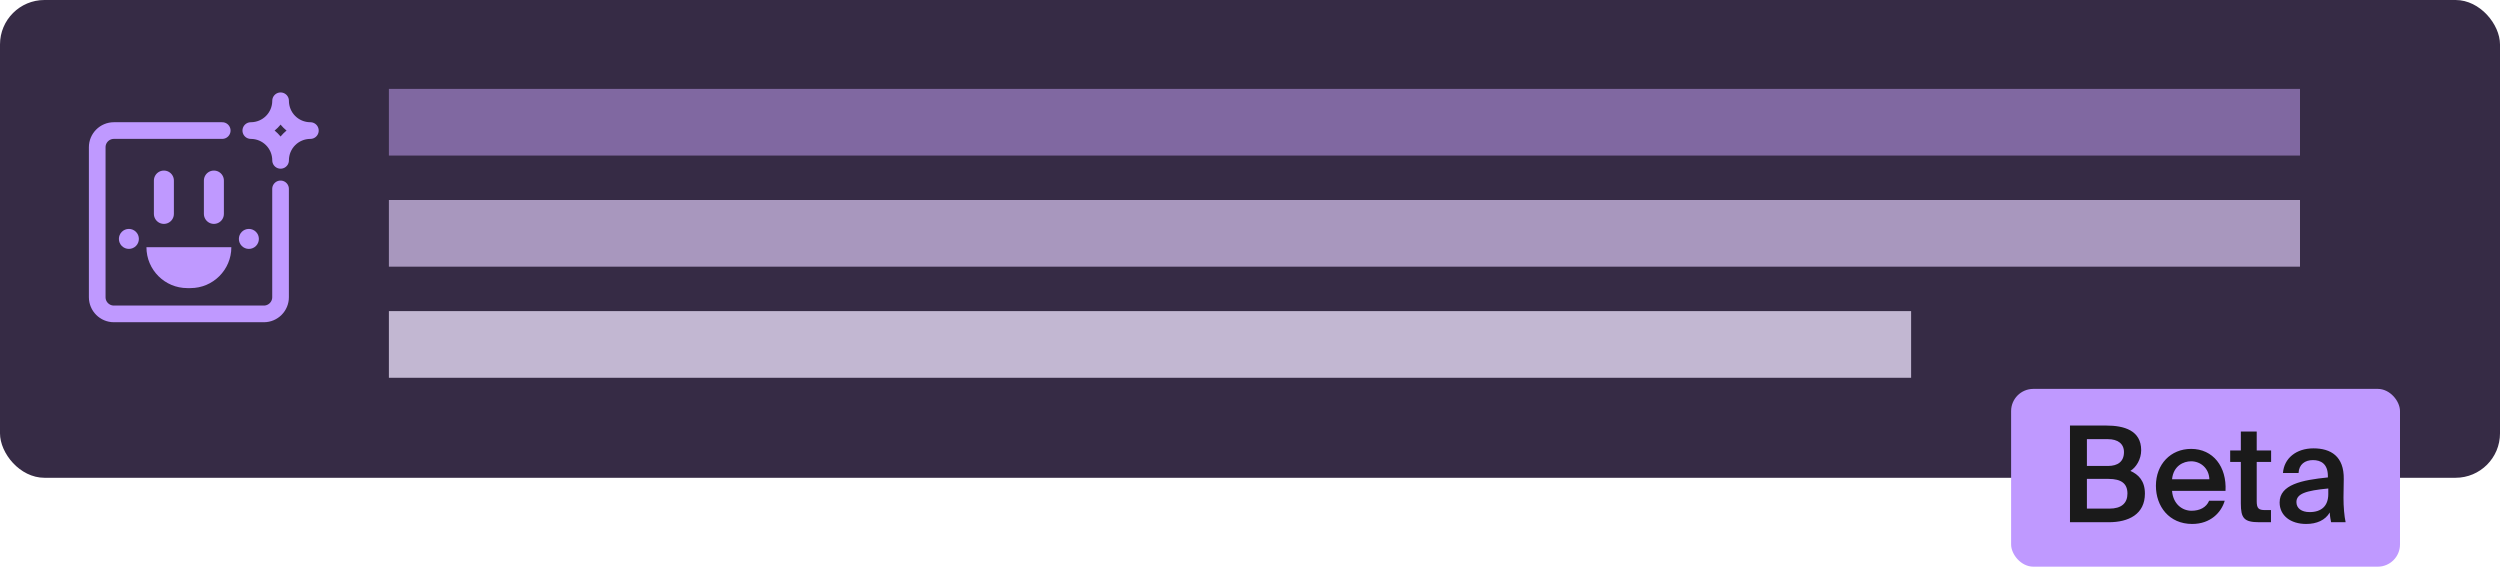 <svg width="225" height="51" viewBox="0 0 225 51" fill="none" xmlns="http://www.w3.org/2000/svg">
<rect width="225" height="43" rx="4" fill="#362B45"/>
<rect x="35" y="8" width="172" height="6" fill="#8068A1"/>
<rect x="35" y="18" width="172" height="6" fill="#A897BE"/>
<rect x="35" y="28" width="137" height="6" fill="#C2B7D2"/>
<rect x="181" y="35" width="35" height="16" rx="2" fill="#BF99FF"/>
<path d="M186.298 38.3H189.574C191.158 38.3 192.706 38.732 192.706 40.52C192.706 41.336 192.25 42.068 191.734 42.38C192.454 42.704 193.042 43.268 193.042 44.42C193.042 46.292 191.566 47 189.79 47H186.298V38.3ZM187.822 41.936H189.718C190.606 41.936 191.158 41.54 191.158 40.688C191.158 39.92 190.582 39.524 189.718 39.524H187.822V41.936ZM187.822 45.776H189.85C190.93 45.776 191.47 45.284 191.47 44.42C191.47 43.532 190.93 43.1 189.766 43.1H187.822V45.776ZM195.484 44.18C195.58 45.38 196.42 45.968 197.236 45.968C197.98 45.968 198.568 45.668 198.82 45.068H200.224C199.924 46.1 198.964 47.156 197.296 47.156C195.22 47.156 194.032 45.572 194.032 43.724C194.032 41.78 195.364 40.4 197.2 40.4C199.18 40.4 200.416 42.008 200.296 44.18H195.484ZM195.484 43.136H198.844C198.808 42.128 198.04 41.516 197.2 41.516C196.528 41.516 195.604 41.912 195.484 43.136ZM201.676 38.84H203.104V40.544H204.4V41.576H203.104V45.092C203.104 45.752 203.26 45.908 203.872 45.908H204.388V47H203.332C201.952 47 201.676 46.628 201.676 45.308V41.576H200.716V40.544H201.676V38.84ZM205.166 45.224C205.166 43.616 207.146 43.208 209.51 42.968V42.848C209.51 41.744 208.874 41.408 208.166 41.408C207.446 41.408 206.906 41.792 206.87 42.572H205.466C205.562 41.252 206.654 40.352 208.214 40.352C209.762 40.352 210.974 41.06 210.938 43.124C210.938 43.448 210.914 44.204 210.914 44.792C210.914 45.608 210.986 46.46 211.106 47H209.798C209.75 46.724 209.702 46.568 209.678 46.124C209.27 46.82 208.502 47.156 207.554 47.156C206.15 47.156 205.166 46.4 205.166 45.224ZM209.546 43.964C207.506 44.156 206.678 44.444 206.678 45.188C206.678 45.752 207.146 46.088 207.866 46.088C208.922 46.088 209.546 45.548 209.546 44.456V43.964Z" fill="#1A1A1A"/>
<path d="M25.253 9.07C25.253 10.554 26.45 11.751 27.933 11.751C26.45 11.751 25.253 12.949 25.253 14.432C25.253 12.949 24.055 11.751 22.572 11.751C24.055 11.751 25.253 10.554 25.253 9.07Z" stroke="#BF99FF" stroke-width="1.5" stroke-linecap="round" stroke-linejoin="round"/>
<path d="M20 11.75H10.25C9.422 11.75 8.75 12.422 8.75 13.25V26.75C8.75 27.578 9.422 28.25 10.25 28.25H23.75C24.578 28.25 25.25 27.578 25.25 26.75V17" stroke="#BF99FF" stroke-width="1.5" stroke-linecap="round"/>
<path d="M19.25 16.25L19.25 19.25" stroke="#BF99FF" stroke-width="1.8" stroke-linecap="round"/>
<path d="M14.75 16.25L14.75 19.25" stroke="#BF99FF" stroke-width="1.8" stroke-linecap="round"/>
<path d="M13.18 22.25H17H20.821C20.821 24.282 19.174 25.929 17.142 25.929H16.859C14.827 25.929 13.18 24.282 13.18 22.25Z" fill="#BF99FF"/>
<path d="M23.299 21.502C23.299 21.999 22.896 22.402 22.399 22.402C21.902 22.402 21.499 21.999 21.499 21.502C21.499 21.005 21.902 20.602 22.399 20.602C22.896 20.602 23.299 21.005 23.299 21.502Z" fill="#BF99FF"/>
<path d="M12.499 21.502C12.499 21.999 12.097 22.401 11.6 22.401C11.102 22.401 10.7 21.999 10.7 21.502C10.7 21.005 11.102 20.602 11.6 20.602C12.097 20.602 12.499 21.005 12.499 21.502Z" fill="#BF99FF"/>
</svg>
